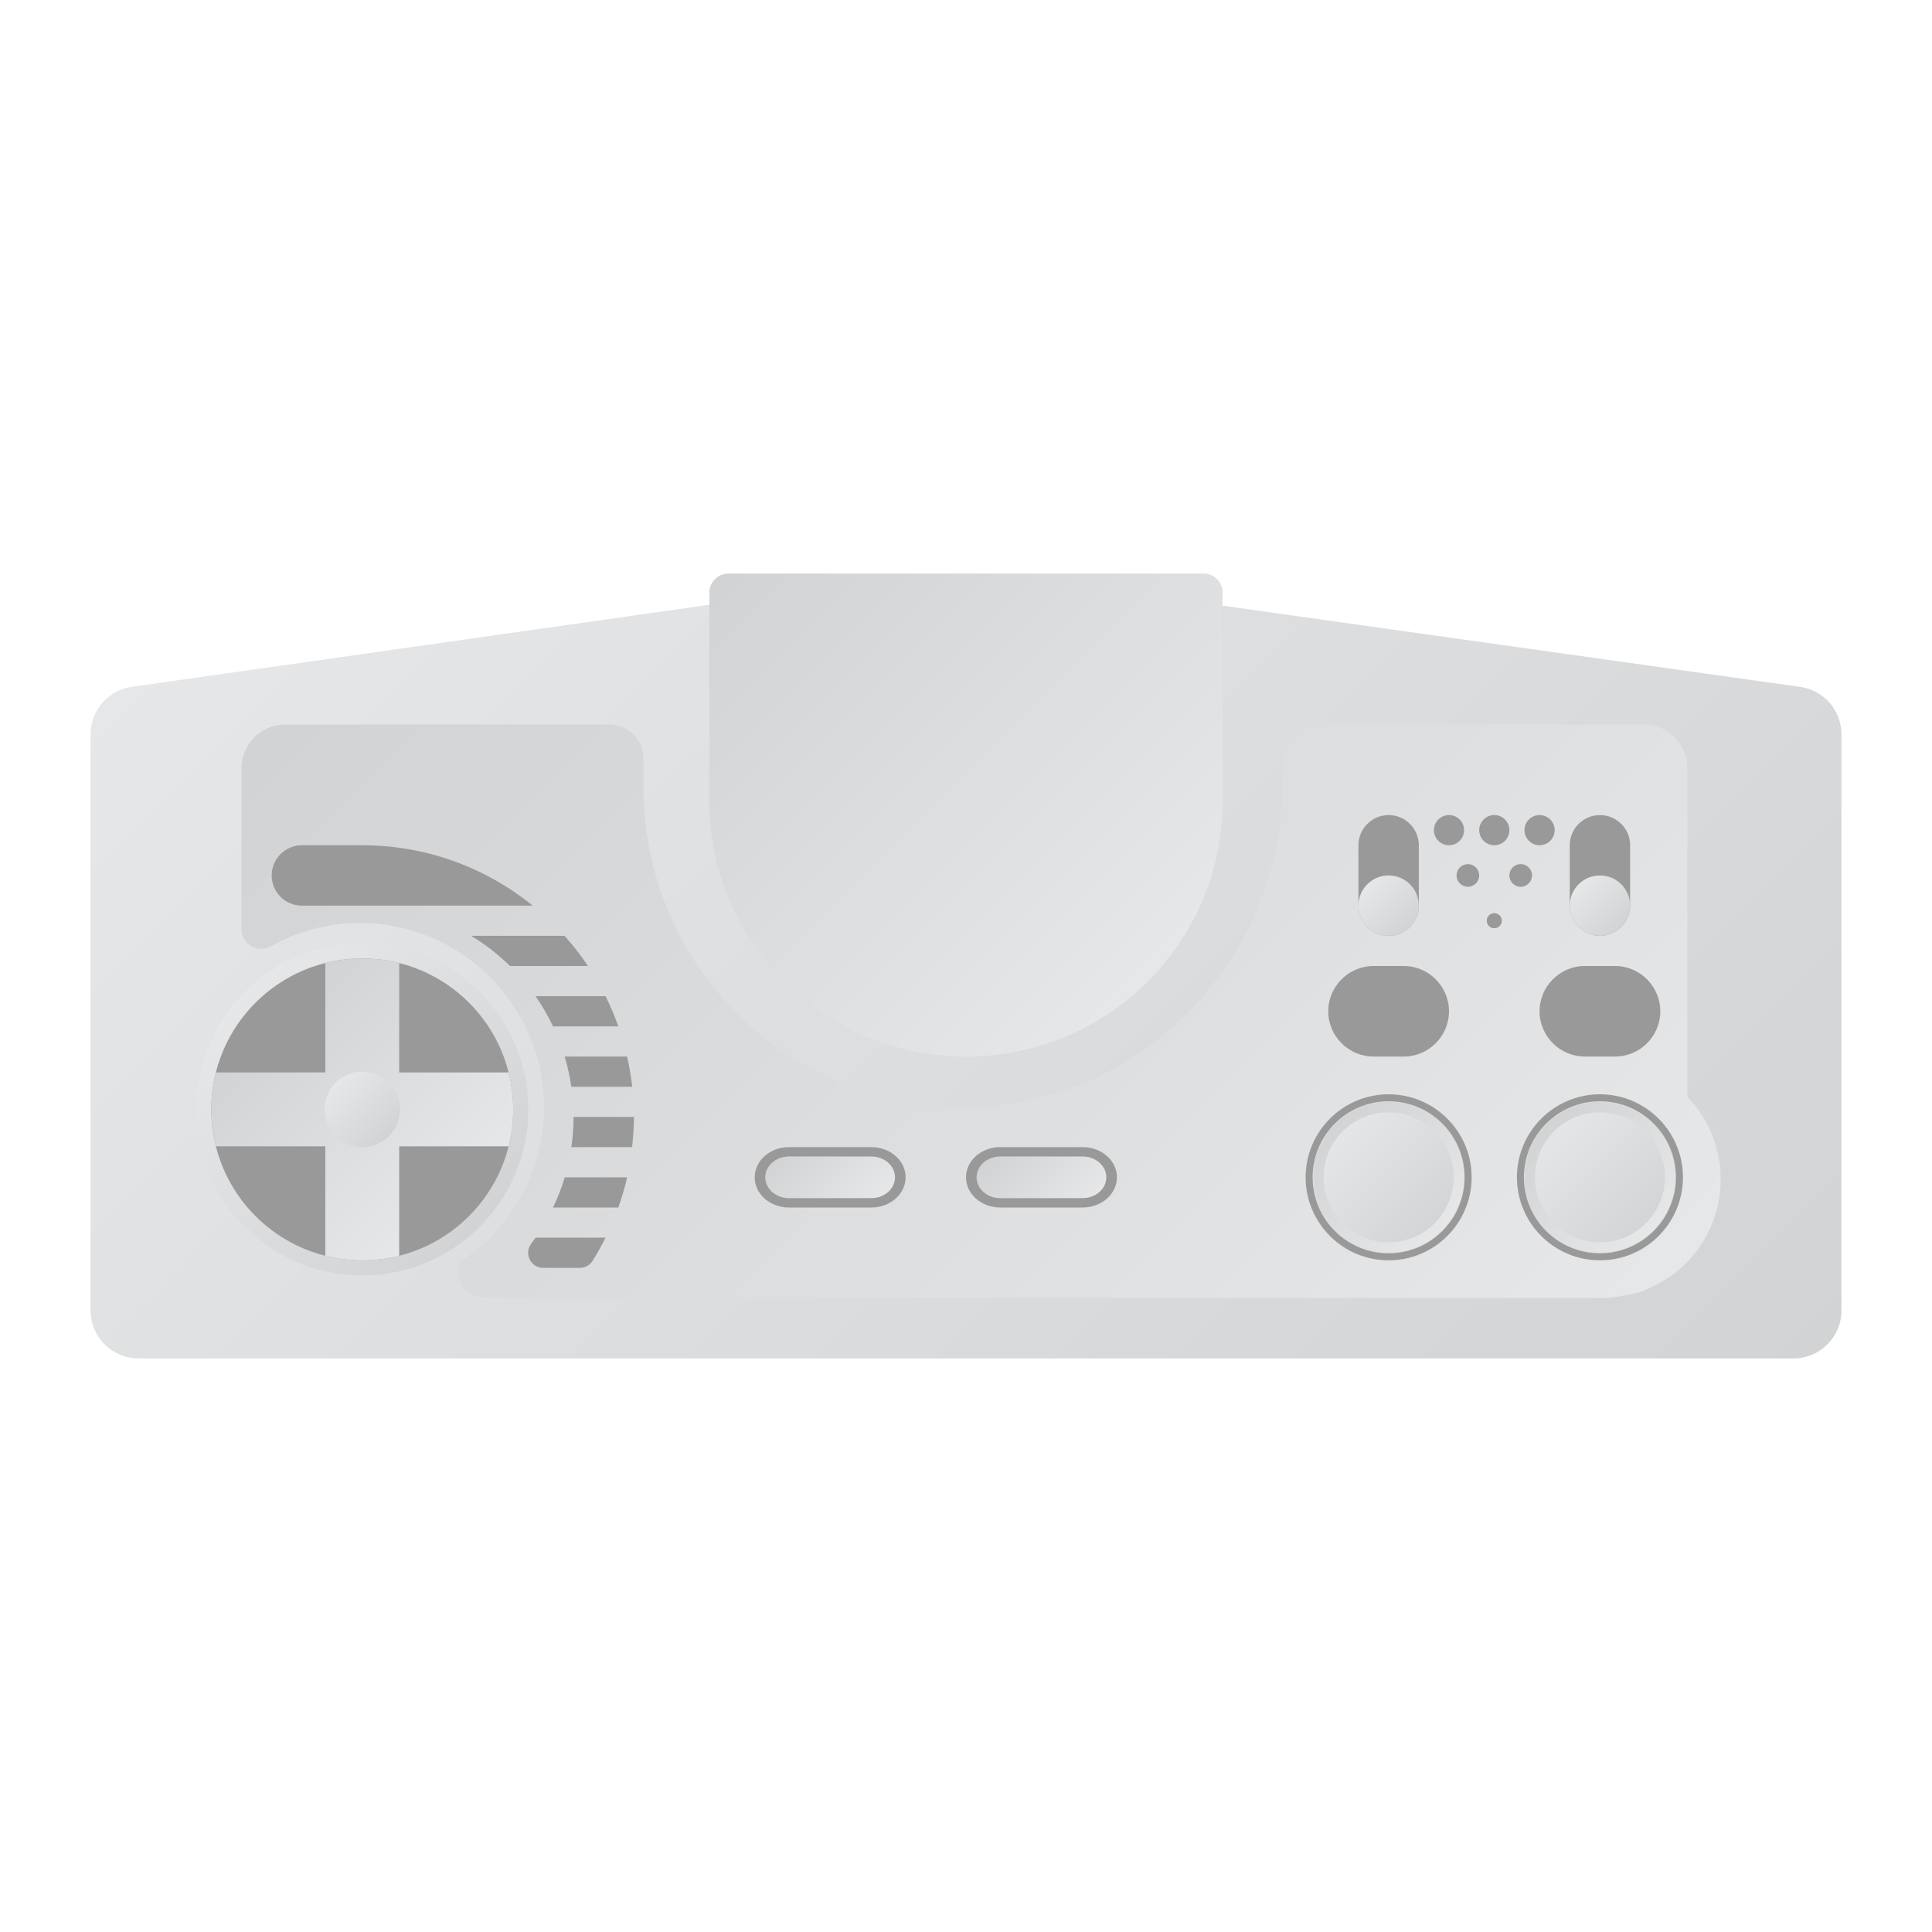 <?xml version="1.0" encoding="UTF-8" standalone="no"?>
<svg
   xmlns:dc="http://purl.org/dc/elements/1.1/"
   xmlns:cc="http://creativecommons.org/ns#"
   xmlns:rdf="http://www.w3.org/1999/02/22-rdf-syntax-ns#"
   xmlns:svg="http://www.w3.org/2000/svg"
   xmlns="http://www.w3.org/2000/svg"
   viewBox="0 0 320 320"
   height="320"
   width="320"
   xml:space="preserve"
   version="1.1"
   id="svg2"><defs
     id="defs6"><clipPath
       id="clipPath16"
       clipPathUnits="userSpaceOnUse"><path
         id="path18"
         d="m 95.371,176 c -0.299,0 -0.597,-0.021 -0.893,-0.064 l 0,0 -77.017,-10.943 C 14.328,164.548 12,161.866 12,158.701 l 0,0 0,-76.346 C 12,78.845 14.846,76 18.355,76 l 0,0 219.29,0 c 3.51,0 6.355,2.845 6.355,6.355 l 0,0 0,76.337 c 0,3.169 -2.333,5.853 -5.47,6.294 l 0,0 -77.918,10.952 c -0.293,0.042 -0.588,0.062 -0.885,0.062 l 0,0 -64.356,0 z" /></clipPath><linearGradient
       id="linearGradient24"
       spreadMethod="pad"
       gradientTransform="matrix(156.806,-156.806,-156.806,-156.806,49.595,198.929)"
       gradientUnits="userSpaceOnUse"
       y2="0"
       x2="1"
       y1="0"
       x1="0"><stop
         id="stop26"
         offset="0"
         style="stop-opacity:1;stop-color:#e6e7e8" /><stop
         id="stop28"
         offset="1"
         style="stop-opacity:1;stop-color:#d1d3d4" /></linearGradient><clipPath
       id="clipPath36"
       clipPathUnits="userSpaceOnUse"><path
         id="path38"
         d="m 175.371,160 c -2.99,0 -5.416,-2.43 -5.416,-5.427 l 0,0 0,-2.26 c 0,-24.316 -20.115,-44.122 -44.358,-42.987 l 0,0 c -22.456,1.05 -40.341,19.624 -40.341,42.383 l 0,0 0,3.769 c 0,2.497 -2.02,4.522 -4.513,4.522 l 0,0 -42.948,0 C 34.594,160 32,157.401 32,154.194 l 0,0 0,-21.331 c 0,-1.989 2.133,-3.218 3.867,-2.249 l 0,0 c 3.867,2.164 8.382,3.303 13.183,3.048 l 0,0 c 12.811,-0.683 22.999,-11.446 23.043,-24.3 l 0,0 C 72.122,100.717 67.662,93.118 60.921,88.756 l 0,0 c -0.494,-2.129 -0.148,-4.725 4.477,-4.725 l 0,0 115.204,0 C 180.915,84.012 181.23,84 181.548,84 l 0,0 30.74,0 c 0.318,0 0.633,0.012 0.946,0.031 l 0,0 c 0,0 4.004,0.488 5.038,1.154 l 0,0 C 223.98,87.543 228,93.172 228,99.743 l 0,0 c 0,4.247 -1.682,8.099 -4.412,10.931 l 0,0 0,43.52 c 0,3.207 -2.594,5.806 -5.794,5.806 l 0,0 -42.423,0 z" /></clipPath><linearGradient
       id="linearGradient44"
       spreadMethod="pad"
       gradientTransform="matrix(-129.693,129.693,129.693,129.693,199.129,64.345)"
       gradientUnits="userSpaceOnUse"
       y2="0"
       x2="1"
       y1="0"
       x1="0"><stop
         id="stop46"
         offset="0"
         style="stop-opacity:1;stop-color:#e6e7e8" /><stop
         id="stop48"
         offset="1"
         style="stop-opacity:1;stop-color:#d1d3d4" /></linearGradient><clipPath
       id="clipPath56"
       clipPathUnits="userSpaceOnUse"><path
         id="path58"
         d="M 0,256 256,256 256,0 0,0 0,256 Z" /></clipPath><clipPath
       id="clipPath68"
       clipPathUnits="userSpaceOnUse"><path
         id="path70"
         d="M 96.523,180 C 95.129,180 94,178.876 94,177.49 l 0,0 0,-27.662 C 94,131.145 109.222,116 128,116 l 0,0 c 18.777,0 34,15.145 34,33.828 l 0,0 0,27.662 c 0,1.386 -1.13,2.51 -2.523,2.51 l 0,0 -62.954,0 z" /></clipPath><linearGradient
       id="linearGradient76"
       spreadMethod="pad"
       gradientTransform="matrix(-55.33,55.33,55.33,55.33,155.665,129.531)"
       gradientUnits="userSpaceOnUse"
       y2="0"
       x2="1"
       y1="0"
       x1="0"><stop
         id="stop78"
         offset="0"
         style="stop-opacity:1;stop-color:#e6e7e8" /><stop
         id="stop80"
         offset="1"
         style="stop-opacity:1;stop-color:#d1d3d4" /></linearGradient><clipPath
       id="clipPath88"
       clipPathUnits="userSpaceOnUse"><path
         id="path90"
         d="M 26,109 C 26,96.85 35.85,87 48,87 l 0,0 c 12.151,0 22,9.85 22,22 l 0,0 c 0,12.15 -9.849,22 -22,22 l 0,0 c -12.15,0 -22,-9.85 -22,-22" /></clipPath><linearGradient
       id="linearGradient96"
       spreadMethod="pad"
       gradientTransform="matrix(31.113,-31.113,-31.113,-31.113,32.444,124.556)"
       gradientUnits="userSpaceOnUse"
       y2="0"
       x2="1"
       y1="0"
       x1="0"><stop
         id="stop98"
         offset="0"
         style="stop-opacity:1;stop-color:#e6e7e8" /><stop
         id="stop100"
         offset="1"
         style="stop-opacity:1;stop-color:#d1d3d4" /></linearGradient><clipPath
       id="clipPath108"
       clipPathUnits="userSpaceOnUse"><path
         id="path110"
         d="M 0,256 256,256 256,0 0,0 0,256 Z" /></clipPath><clipPath
       id="clipPath120"
       clipPathUnits="userSpaceOnUse"><path
         id="path122"
         d="m 43.106,128.395 0,-14.502 -14.5,0 C 28.211,112.327 28,110.688 28,109 l 0,0 c 0,-1.688 0.211,-3.327 0.606,-4.893 l 0,0 14.5,0 0,-14.501 C 44.672,89.212 46.311,89 48,89 l 0,0 c 1.689,0 3.327,0.212 4.894,0.606 l 0,0 0,14.501 14.501,0 C 67.789,105.673 68,107.312 68,109 l 0,0 c 0,1.688 -0.211,3.327 -0.605,4.893 l 0,0 -14.501,0 0,14.502 C 51.327,128.788 49.689,129 48,129 l 0,0 c -1.689,0 -3.328,-0.212 -4.894,-0.605" /></clipPath><linearGradient
       id="linearGradient128"
       spreadMethod="pad"
       gradientTransform="matrix(-24.288,24.288,24.288,24.288,60.144,96.856)"
       gradientUnits="userSpaceOnUse"
       y2="0"
       x2="1"
       y1="0"
       x1="0"><stop
         id="stop130"
         offset="0"
         style="stop-opacity:1;stop-color:#e6e7e8" /><stop
         id="stop132"
         offset="1"
         style="stop-opacity:1;stop-color:#d1d3d4" /></linearGradient><clipPath
       id="clipPath140"
       clipPathUnits="userSpaceOnUse"><path
         id="path142"
         d="m 43,109 c 0,-2.761 2.238,-5 5,-5 l 0,0 c 2.762,0 5,2.239 5,5 l 0,0 c 0,2.761 -2.238,5 -5,5 l 0,0 c -2.762,0 -5,-2.239 -5,-5" /></clipPath><linearGradient
       id="linearGradient148"
       spreadMethod="pad"
       gradientTransform="matrix(7.071,-7.071,-7.071,-7.071,44.464,112.536)"
       gradientUnits="userSpaceOnUse"
       y2="0"
       x2="1"
       y1="0"
       x1="0"><stop
         id="stop150"
         offset="0"
         style="stop-opacity:1;stop-color:#e6e7e8" /><stop
         id="stop152"
         offset="1"
         style="stop-opacity:1;stop-color:#d1d3d4" /></linearGradient><clipPath
       id="clipPath160"
       clipPathUnits="userSpaceOnUse"><path
         id="path162"
         d="m 173.931,100 c 0,-5.561 4.508,-10.068 10.069,-10.068 l 0,0 c 5.561,0 10.069,4.507 10.069,10.068 l 0,0 c 0,5.561 -4.508,10.069 -10.069,10.069 l 0,0 c -5.561,0 -10.069,-4.508 -10.069,-10.069" /></clipPath><linearGradient
       id="linearGradient168"
       spreadMethod="pad"
       gradientTransform="matrix(14.239,-14.239,-14.239,-14.239,176.88,107.12)"
       gradientUnits="userSpaceOnUse"
       y2="0"
       x2="1"
       y1="0"
       x1="0"><stop
         id="stop170"
         offset="0"
         style="stop-opacity:1;stop-color:#e6e7e8" /><stop
         id="stop172"
         offset="1"
         style="stop-opacity:1;stop-color:#d1d3d4" /></linearGradient><clipPath
       id="clipPath180"
       clipPathUnits="userSpaceOnUse"><path
         id="path182"
         d="m 174,100 c 0,-5.522 4.477,-10 10,-10 l 0,0 c 5.523,0 10,4.478 10,10 l 0,0 c 0,5.523 -4.477,10 -10,10 l 0,0 c -5.523,0 -10,-4.477 -10,-10 m 1.387,0 c 0,4.749 3.864,8.613 8.613,8.613 l 0,0 c 4.749,0 8.613,-3.864 8.613,-8.613 l 0,0 c 0,-4.749 -3.864,-8.613 -8.613,-8.613 l 0,0 c -4.749,0 -8.613,3.864 -8.613,8.613" /></clipPath><linearGradient
       id="linearGradient188"
       spreadMethod="pad"
       gradientTransform="matrix(-14.142,14.142,14.142,14.142,191.071,92.929)"
       gradientUnits="userSpaceOnUse"
       y2="0"
       x2="1"
       y1="0"
       x1="0"><stop
         id="stop190"
         offset="0"
         style="stop-opacity:1;stop-color:#e6e7e8" /><stop
         id="stop192"
         offset="1"
         style="stop-opacity:1;stop-color:#d1d3d4" /></linearGradient><clipPath
       id="clipPath200"
       clipPathUnits="userSpaceOnUse"><path
         id="path202"
         d="M 0,256 256,256 256,0 0,0 0,256 Z" /></clipPath><clipPath
       id="clipPath212"
       clipPathUnits="userSpaceOnUse"><path
         id="path214"
         d="m 201.931,100 c 0,-5.561 4.508,-10.068 10.069,-10.068 l 0,0 c 5.561,0 10.069,4.507 10.069,10.068 l 0,0 c 0,5.561 -4.508,10.069 -10.069,10.069 l 0,0 c -5.561,0 -10.069,-4.508 -10.069,-10.069" /></clipPath><linearGradient
       id="linearGradient220"
       spreadMethod="pad"
       gradientTransform="matrix(14.239,-14.239,-14.239,-14.239,204.88,107.12)"
       gradientUnits="userSpaceOnUse"
       y2="0"
       x2="1"
       y1="0"
       x1="0"><stop
         id="stop222"
         offset="0"
         style="stop-opacity:1;stop-color:#e6e7e8" /><stop
         id="stop224"
         offset="1"
         style="stop-opacity:1;stop-color:#d1d3d4" /></linearGradient><clipPath
       id="clipPath232"
       clipPathUnits="userSpaceOnUse"><path
         id="path234"
         d="m 202,100 c 0,-5.522 4.477,-10 10,-10 l 0,0 c 5.523,0 10,4.478 10,10 l 0,0 c 0,5.523 -4.477,10 -10,10 l 0,0 c -5.523,0 -10,-4.477 -10,-10 m 1.387,0 c 0,4.749 3.864,8.613 8.613,8.613 l 0,0 c 4.749,0 8.613,-3.864 8.613,-8.613 l 0,0 c 0,-4.749 -3.864,-8.613 -8.613,-8.613 l 0,0 c -4.749,0 -8.613,3.864 -8.613,8.613" /></clipPath><linearGradient
       id="linearGradient240"
       spreadMethod="pad"
       gradientTransform="matrix(-14.142,14.142,14.142,14.142,219.071,92.929)"
       gradientUnits="userSpaceOnUse"
       y2="0"
       x2="1"
       y1="0"
       x1="0"><stop
         id="stop242"
         offset="0"
         style="stop-opacity:1;stop-color:#e6e7e8" /><stop
         id="stop244"
         offset="1"
         style="stop-opacity:1;stop-color:#d1d3d4" /></linearGradient><clipPath
       id="clipPath252"
       clipPathUnits="userSpaceOnUse"><path
         id="path254"
         d="M 0,256 256,256 256,0 0,0 0,256 Z" /></clipPath><clipPath
       id="clipPath264"
       clipPathUnits="userSpaceOnUse"><path
         id="path266"
         d="m 104.531,102.758 c -1.726,0 -3.124,-1.234 -3.124,-2.758 l 0,0 c 0,-1.524 1.398,-2.759 3.124,-2.759 l 0,0 10.938,0 c 1.725,0 3.125,1.235 3.125,2.759 l 0,0 c 0,1.524 -1.4,2.758 -3.125,2.758 l 0,0 -10.938,0 z" /></clipPath><linearGradient
       id="linearGradient272"
       spreadMethod="pad"
       gradientTransform="matrix(-9.637,9.637,9.637,9.637,114.819,95.181)"
       gradientUnits="userSpaceOnUse"
       y2="0"
       x2="1"
       y1="0"
       x1="0"><stop
         id="stop274"
         offset="0"
         style="stop-opacity:1;stop-color:#e6e7e8" /><stop
         id="stop276"
         offset="1"
         style="stop-opacity:1;stop-color:#d1d3d4" /></linearGradient><clipPath
       id="clipPath284"
       clipPathUnits="userSpaceOnUse"><path
         id="path286"
         d="M 0,256 256,256 256,0 0,0 0,256 Z" /></clipPath><clipPath
       id="clipPath296"
       clipPathUnits="userSpaceOnUse"><path
         id="path298"
         d="m 132.531,102.758 c -1.726,0 -3.125,-1.234 -3.125,-2.758 l 0,0 c 0,-1.524 1.399,-2.759 3.125,-2.759 l 0,0 10.938,0 c 1.725,0 3.125,1.235 3.125,2.759 l 0,0 c 0,1.524 -1.4,2.758 -3.125,2.758 l 0,0 -10.938,0 z" /></clipPath><linearGradient
       id="linearGradient304"
       spreadMethod="pad"
       gradientTransform="matrix(-9.637,9.637,9.637,9.637,142.819,95.181)"
       gradientUnits="userSpaceOnUse"
       y2="0"
       x2="1"
       y1="0"
       x1="0"><stop
         id="stop306"
         offset="0"
         style="stop-opacity:1;stop-color:#e6e7e8" /><stop
         id="stop308"
         offset="1"
         style="stop-opacity:1;stop-color:#d1d3d4" /></linearGradient><clipPath
       id="clipPath316"
       clipPathUnits="userSpaceOnUse"><path
         id="path318"
         d="M 0,256 256,256 256,0 0,0 0,256 Z" /></clipPath><clipPath
       id="clipPath332"
       clipPathUnits="userSpaceOnUse"><path
         id="path334"
         d="m 208,136 c 0,-2.209 1.791,-4 4,-4 l 0,0 c 2.209,0 4,1.791 4,4 l 0,0 c 0,2.209 -1.791,4 -4,4 l 0,0 c -2.209,0 -4,-1.791 -4,-4" /></clipPath><linearGradient
       id="linearGradient340"
       spreadMethod="pad"
       gradientTransform="matrix(5.657,-5.657,-5.657,-5.657,209.172,138.828)"
       gradientUnits="userSpaceOnUse"
       y2="0"
       x2="1"
       y1="0"
       x1="0"><stop
         id="stop342"
         offset="0"
         style="stop-opacity:1;stop-color:#e6e7e8" /><stop
         id="stop344"
         offset="1"
         style="stop-opacity:1;stop-color:#d1d3d4" /></linearGradient><clipPath
       id="clipPath352"
       clipPathUnits="userSpaceOnUse"><path
         id="path354"
         d="M 0,256 256,256 256,0 0,0 0,256 Z" /></clipPath><clipPath
       id="clipPath364"
       clipPathUnits="userSpaceOnUse"><path
         id="path366"
         d="m 180,136 c 0,-2.209 1.791,-4 4,-4 l 0,0 c 2.209,0 4,1.791 4,4 l 0,0 c 0,2.209 -1.791,4 -4,4 l 0,0 c -2.209,0 -4,-1.791 -4,-4" /></clipPath><linearGradient
       id="linearGradient372"
       spreadMethod="pad"
       gradientTransform="matrix(5.657,-5.657,-5.657,-5.657,181.172,138.828)"
       gradientUnits="userSpaceOnUse"
       y2="0"
       x2="1"
       y1="0"
       x1="0"><stop
         id="stop374"
         offset="0"
         style="stop-opacity:1;stop-color:#e6e7e8" /><stop
         id="stop376"
         offset="1"
         style="stop-opacity:1;stop-color:#d1d3d4" /></linearGradient><clipPath
       id="clipPath384"
       clipPathUnits="userSpaceOnUse"><path
         id="path386"
         d="M 0,256 256,256 256,0 0,0 0,256 Z" /></clipPath></defs><g
     transform="matrix(1.25,0,0,-1.25,0,320)"
     id="g10"><g
       id="g12"><g
         clip-path="url(#clipPath16)"
         id="g14"><g
           id="g20"><g
             id="g22"><path
               id="path30"
               style="fill:url(#linearGradient24);stroke:none"
               d="m 95.371,176 c -0.299,0 -0.597,-0.021 -0.893,-0.064 l 0,0 -77.017,-10.943 C 14.328,164.548 12,161.866 12,158.701 l 0,0 0,-76.346 C 12,78.845 14.846,76 18.355,76 l 0,0 219.29,0 c 3.51,0 6.355,2.845 6.355,6.355 l 0,0 0,76.337 c 0,3.169 -2.333,5.853 -5.47,6.294 l 0,0 -77.918,10.952 c -0.293,0.042 -0.588,0.062 -0.885,0.062 l 0,0 -64.356,0 z" /></g></g></g></g><g
       id="g32"><g
         clip-path="url(#clipPath36)"
         id="g34"><g
           id="g40"><g
             id="g42"><path
               id="path50"
               style="fill:url(#linearGradient44);stroke:none"
               d="m 175.371,160 c -2.99,0 -5.416,-2.43 -5.416,-5.427 l 0,0 0,-2.26 c 0,-24.316 -20.115,-44.122 -44.358,-42.987 l 0,0 c -22.456,1.05 -40.341,19.624 -40.341,42.383 l 0,0 0,3.769 c 0,2.497 -2.02,4.522 -4.513,4.522 l 0,0 -42.948,0 C 34.594,160 32,157.401 32,154.194 l 0,0 0,-21.331 c 0,-1.989 2.133,-3.218 3.867,-2.249 l 0,0 c 3.867,2.164 8.382,3.303 13.183,3.048 l 0,0 c 12.811,-0.683 22.999,-11.446 23.043,-24.3 l 0,0 C 72.122,100.717 67.662,93.118 60.921,88.756 l 0,0 c -0.494,-2.129 -0.148,-4.725 4.477,-4.725 l 0,0 115.204,0 C 180.915,84.012 181.23,84 181.548,84 l 0,0 30.74,0 c 0.318,0 0.633,0.012 0.946,0.031 l 0,0 c 0,0 4.004,0.488 5.038,1.154 l 0,0 C 223.98,87.543 228,93.172 228,99.743 l 0,0 c 0,4.247 -1.682,8.099 -4.412,10.931 l 0,0 0,43.52 c 0,3.207 -2.594,5.806 -5.794,5.806 l 0,0 -42.423,0 z" /></g></g></g></g><g
       id="g52"><g
         clip-path="url(#clipPath56)"
         id="g54"><g
           transform="translate(70.593,136)"
           id="g60"><path
             id="path62"
             style="fill:#999999;fill-opacity:1;fill-rule:nonzero;stroke:none"
             d="m 0,0 c -6.182,4.998 -14.042,8 -22.592,8 l -8,0 c -2.21,0 -4,-1.791 -4,-4 l 0.002,0 c 0,-0.012 0,-0.025 0,-0.038 C -34.578,1.773 -32.8,0 -30.61,0 L 0,0 Z" /></g></g></g><g
       id="g64"><g
         clip-path="url(#clipPath68)"
         id="g66"><g
           id="g72"><g
             id="g74"><path
               id="path82"
               style="fill:url(#linearGradient76);stroke:none"
               d="M 96.523,180 C 95.129,180 94,178.876 94,177.49 l 0,0 0,-27.662 C 94,131.145 109.222,116 128,116 l 0,0 c 18.777,0 34,15.145 34,33.828 l 0,0 0,27.662 c 0,1.386 -1.13,2.51 -2.523,2.51 l 0,0 -62.954,0 z" /></g></g></g></g><g
       id="g84"><g
         clip-path="url(#clipPath88)"
         id="g86"><g
           id="g92"><g
             id="g94"><path
               id="path102"
               style="fill:url(#linearGradient96);stroke:none"
               d="M 26,109 C 26,96.85 35.85,87 48,87 l 0,0 c 12.151,0 22,9.85 22,22 l 0,0 c 0,12.15 -9.849,22 -22,22 l 0,0 c -12.15,0 -22,-9.85 -22,-22" /></g></g></g></g><g
       id="g104"><g
         clip-path="url(#clipPath108)"
         id="g106"><g
           transform="translate(68,109)"
           id="g112"><path
             id="path114"
             style="fill:#999999;fill-opacity:1;fill-rule:nonzero;stroke:none"
             d="m 0,0 c 0,-11.046 -8.954,-20 -20,-20 -11.046,0 -20,8.954 -20,20 0,11.046 8.954,20 20,20 C -8.954,20 0,11.046 0,0" /></g></g></g><g
       id="g116"><g
         clip-path="url(#clipPath120)"
         id="g118"><g
           id="g124"><g
             id="g126"><path
               id="path134"
               style="fill:url(#linearGradient128);stroke:none"
               d="m 43.106,128.395 0,-14.502 -14.5,0 C 28.211,112.327 28,110.688 28,109 l 0,0 c 0,-1.688 0.211,-3.327 0.606,-4.893 l 0,0 14.5,0 0,-14.501 C 44.672,89.212 46.311,89 48,89 l 0,0 c 1.689,0 3.327,0.212 4.894,0.606 l 0,0 0,14.501 14.501,0 C 67.789,105.673 68,107.312 68,109 l 0,0 c 0,1.688 -0.211,3.327 -0.605,4.893 l 0,0 -14.501,0 0,14.502 C 51.327,128.788 49.689,129 48,129 l 0,0 c -1.689,0 -3.328,-0.212 -4.894,-0.605" /></g></g></g></g><g
       id="g136"><g
         clip-path="url(#clipPath140)"
         id="g138"><g
           id="g144"><g
             id="g146"><path
               id="path154"
               style="fill:url(#linearGradient148);stroke:none"
               d="m 43,109 c 0,-2.761 2.238,-5 5,-5 l 0,0 c 2.762,0 5,2.239 5,5 l 0,0 c 0,2.761 -2.238,5 -5,5 l 0,0 c -2.762,0 -5,-2.239 -5,-5" /></g></g></g></g><g
       id="g156"><g
         clip-path="url(#clipPath160)"
         id="g158"><g
           id="g164"><g
             id="g166"><path
               id="path174"
               style="fill:url(#linearGradient168);stroke:none"
               d="m 173.931,100 c 0,-5.561 4.508,-10.068 10.069,-10.068 l 0,0 c 5.561,0 10.069,4.507 10.069,10.068 l 0,0 c 0,5.561 -4.508,10.069 -10.069,10.069 l 0,0 c -5.561,0 -10.069,-4.508 -10.069,-10.069" /></g></g></g></g><g
       id="g176"><g
         clip-path="url(#clipPath180)"
         id="g178"><g
           id="g184"><g
             id="g186"><path
               id="path194"
               style="fill:url(#linearGradient188);stroke:none"
               d="m 174,100 c 0,-5.522 4.477,-10 10,-10 l 0,0 c 5.523,0 10,4.478 10,10 l 0,0 c 0,5.523 -4.477,10 -10,10 l 0,0 c -5.523,0 -10,-4.477 -10,-10 m 1.387,0 c 0,4.749 3.864,8.613 8.613,8.613 l 0,0 c 4.749,0 8.613,-3.864 8.613,-8.613 l 0,0 c 0,-4.749 -3.864,-8.613 -8.613,-8.613 l 0,0 c -4.749,0 -8.613,3.864 -8.613,8.613" /></g></g></g></g><g
       id="g196"><g
         clip-path="url(#clipPath200)"
         id="g198"><g
           transform="translate(184,111)"
           id="g204"><path
             id="path206"
             style="fill:#999999;fill-opacity:1;fill-rule:nonzero;stroke:none"
             d="m 0,0 c -6.065,0 -11,-4.935 -11,-11 0,-6.065 4.935,-11 11,-11 6.065,0 11,4.935 11,11 C 11,-4.935 6.065,0 0,0 m 0,-0.931 c 5.561,0 10.069,-4.508 10.069,-10.069 0,-5.561 -4.508,-10.069 -10.069,-10.069 -5.561,0 -10.069,4.508 -10.069,10.069 0,5.561 4.508,10.069 10.069,10.069" /></g></g></g><g
       id="g208"><g
         clip-path="url(#clipPath212)"
         id="g210"><g
           id="g216"><g
             id="g218"><path
               id="path226"
               style="fill:url(#linearGradient220);stroke:none"
               d="m 201.931,100 c 0,-5.561 4.508,-10.068 10.069,-10.068 l 0,0 c 5.561,0 10.069,4.507 10.069,10.068 l 0,0 c 0,5.561 -4.508,10.069 -10.069,10.069 l 0,0 c -5.561,0 -10.069,-4.508 -10.069,-10.069" /></g></g></g></g><g
       id="g228"><g
         clip-path="url(#clipPath232)"
         id="g230"><g
           id="g236"><g
             id="g238"><path
               id="path246"
               style="fill:url(#linearGradient240);stroke:none"
               d="m 202,100 c 0,-5.522 4.477,-10 10,-10 l 0,0 c 5.523,0 10,4.478 10,10 l 0,0 c 0,5.523 -4.477,10 -10,10 l 0,0 c -5.523,0 -10,-4.477 -10,-10 m 1.387,0 c 0,4.749 3.864,8.613 8.613,8.613 l 0,0 c 4.749,0 8.613,-3.864 8.613,-8.613 l 0,0 c 0,-4.749 -3.864,-8.613 -8.613,-8.613 l 0,0 c -4.749,0 -8.613,3.864 -8.613,8.613" /></g></g></g></g><g
       id="g248"><g
         clip-path="url(#clipPath252)"
         id="g250"><g
           transform="translate(212,111)"
           id="g256"><path
             id="path258"
             style="fill:#999999;fill-opacity:1;fill-rule:nonzero;stroke:none"
             d="m 0,0 c -6.065,0 -11,-4.935 -11,-11 0,-6.065 4.935,-11 11,-11 6.065,0 11,4.935 11,11 C 11,-4.935 6.065,0 0,0 m 0,-0.931 c 5.561,0 10.069,-4.508 10.069,-10.069 0,-5.561 -4.508,-10.069 -10.069,-10.069 -5.561,0 -10.069,4.508 -10.069,10.069 0,5.561 4.508,10.069 10.069,10.069" /></g></g></g><g
       id="g260"><g
         clip-path="url(#clipPath264)"
         id="g262"><g
           id="g268"><g
             id="g270"><path
               id="path278"
               style="fill:url(#linearGradient272);stroke:none"
               d="m 104.531,102.758 c -1.726,0 -3.124,-1.234 -3.124,-2.758 l 0,0 c 0,-1.524 1.398,-2.759 3.124,-2.759 l 0,0 10.938,0 c 1.725,0 3.125,1.235 3.125,2.759 l 0,0 c 0,1.524 -1.4,2.758 -3.125,2.758 l 0,0 -10.938,0 z" /></g></g></g></g><g
       id="g280"><g
         clip-path="url(#clipPath284)"
         id="g282"><g
           transform="translate(115.469,104)"
           id="g288"><path
             id="path290"
             style="fill:#999999;fill-opacity:1;fill-rule:nonzero;stroke:none"
             d="m 0,0 -10.938,0 c -2.498,0 -4.531,-1.794 -4.531,-4 0,-2.206 2.033,-4 4.531,-4 L 0,-8 c 2.499,0 4.531,1.794 4.531,4 0,2.206 -2.032,4 -4.531,4 M 0,-1.241 C 1.726,-1.241 3.125,-2.476 3.125,-4 3.125,-5.524 1.726,-6.759 0,-6.759 l -10.938,0 c -1.725,0 -3.125,1.235 -3.125,2.759 0,1.524 1.4,2.759 3.125,2.759 l 10.938,0" /></g></g></g><g
       id="g292"><g
         clip-path="url(#clipPath296)"
         id="g294"><g
           id="g300"><g
             id="g302"><path
               id="path310"
               style="fill:url(#linearGradient304);stroke:none"
               d="m 132.531,102.758 c -1.726,0 -3.125,-1.234 -3.125,-2.758 l 0,0 c 0,-1.524 1.399,-2.759 3.125,-2.759 l 0,0 10.938,0 c 1.725,0 3.125,1.235 3.125,2.759 l 0,0 c 0,1.524 -1.4,2.758 -3.125,2.758 l 0,0 -10.938,0 z" /></g></g></g></g><g
       id="g312"><g
         clip-path="url(#clipPath316)"
         id="g314"><g
           transform="translate(143.469,104)"
           id="g320"><path
             id="path322"
             style="fill:#999999;fill-opacity:1;fill-rule:nonzero;stroke:none"
             d="m 0,0 -10.938,0 c -2.498,0 -4.531,-1.794 -4.531,-4 0,-2.206 2.033,-4 4.531,-4 L 0,-8 c 2.499,0 4.531,1.794 4.531,4 0,2.206 -2.032,4 -4.531,4 M 0,-1.241 C 1.726,-1.241 3.125,-2.476 3.125,-4 3.125,-5.524 1.726,-6.759 0,-6.759 l -10.938,0 c -1.725,0 -3.125,1.235 -3.125,2.759 0,1.524 1.4,2.759 3.125,2.759 l 10.938,0" /></g><g
           transform="translate(212,132)"
           id="g324"><path
             id="path326"
             style="fill:#999999;fill-opacity:1;fill-rule:nonzero;stroke:none"
             d="m 0,0 0,0 c -2.2,0 -4,1.8 -4,4 l 0,8 c 0,2.2 1.8,4 4,4 2.2,0 4,-1.8 4,-4 L 4,4 C 4,1.8 2.2,0 0,0" /></g></g></g><g
       id="g328"><g
         clip-path="url(#clipPath332)"
         id="g330"><g
           id="g336"><g
             id="g338"><path
               id="path346"
               style="fill:url(#linearGradient340);stroke:none"
               d="m 208,136 c 0,-2.209 1.791,-4 4,-4 l 0,0 c 2.209,0 4,1.791 4,4 l 0,0 c 0,2.209 -1.791,4 -4,4 l 0,0 c -2.209,0 -4,-1.791 -4,-4" /></g></g></g></g><g
       id="g348"><g
         clip-path="url(#clipPath352)"
         id="g350"><g
           transform="translate(184,132)"
           id="g356"><path
             id="path358"
             style="fill:#999999;fill-opacity:1;fill-rule:nonzero;stroke:none"
             d="m 0,0 0,0 c -2.2,0 -4,1.8 -4,4 l 0,8 c 0,2.2 1.8,4 4,4 2.2,0 4,-1.8 4,-4 L 4,4 C 4,1.8 2.2,0 0,0" /></g></g></g><g
       id="g360"><g
         clip-path="url(#clipPath364)"
         id="g362"><g
           id="g368"><g
             id="g370"><path
               id="path378"
               style="fill:url(#linearGradient372);stroke:none"
               d="m 180,136 c 0,-2.209 1.791,-4 4,-4 l 0,0 c 2.209,0 4,1.791 4,4 l 0,0 c 0,2.209 -1.791,4 -4,4 l 0,0 c -2.209,0 -4,-1.791 -4,-4" /></g></g></g></g><g
       id="g380"><g
         clip-path="url(#clipPath384)"
         id="g382"><g
           transform="translate(192,144)"
           id="g388"><path
             id="path390"
             style="fill:#999999;fill-opacity:1;fill-rule:nonzero;stroke:none"
             d="M 0,0 0,0 C -1.105,0 -2,0.895 -2,2 -2,3.105 -1.105,4 0,4 1.105,4 2,3.105 2,2 2,0.895 1.105,0 0,0" /></g><g
           transform="translate(186,116)"
           id="g392"><path
             id="path394"
             style="fill:#999999;fill-opacity:1;fill-rule:nonzero;stroke:none"
             d="m 0,0 -4,0 c -3.3,0 -6,2.7 -6,6 l 0,0 c 0,3.3 2.7,6 6,6 l 4,0 C 3.3,12 6,9.3 6,6 L 6,6 C 6,2.7 3.3,0 0,0" /></g><g
           transform="translate(214,116)"
           id="g396"><path
             id="path398"
             style="fill:#999999;fill-opacity:1;fill-rule:nonzero;stroke:none"
             d="m 0,0 -4,0 c -3.3,0 -6,2.7 -6,6 l 0,0 c 0,3.3 2.7,6 6,6 l 4,0 C 3.3,12 6,9.3 6,6 L 6,6 C 6,2.7 3.3,0 0,0" /></g><g
           transform="translate(194.5,138.5)"
           id="g400"><path
             id="path402"
             style="fill:#999999;fill-opacity:1;fill-rule:nonzero;stroke:none"
             d="M 0,0 0,0 C -0.828,0 -1.5,0.672 -1.5,1.5 -1.5,2.328 -0.828,3 0,3 0.828,3 1.5,2.328 1.5,1.5 1.5,0.672 0.828,0 0,0" /></g><g
           transform="translate(198,144)"
           id="g404"><path
             id="path406"
             style="fill:#999999;fill-opacity:1;fill-rule:nonzero;stroke:none"
             d="M 0,0 0,0 C -1.105,0 -2,0.895 -2,2 -2,3.105 -1.105,4 0,4 1.105,4 2,3.105 2,2 2,0.895 1.105,0 0,0" /></g><g
           transform="translate(204,144)"
           id="g408"><path
             id="path410"
             style="fill:#999999;fill-opacity:1;fill-rule:nonzero;stroke:none"
             d="M 0,0 0,0 C -1.105,0 -2,0.895 -2,2 -2,3.105 -1.105,4 0,4 1.105,4 2,3.105 2,2 2,0.895 1.105,0 0,0" /></g><g
           transform="translate(201.5,138.5)"
           id="g412"><path
             id="path414"
             style="fill:#999999;fill-opacity:1;fill-rule:nonzero;stroke:none"
             d="M 0,0 0,0 C -0.828,0 -1.5,0.672 -1.5,1.5 -1.5,2.328 -0.828,3 0,3 0.828,3 1.5,2.328 1.5,1.5 1.5,0.672 0.828,0 0,0" /></g><g
           transform="translate(198,133)"
           id="g416"><path
             id="path418"
             style="fill:#999999;fill-opacity:1;fill-rule:nonzero;stroke:none"
             d="M 0,0 0,0 C -0.552,0 -1,0.448 -1,1 -1,1.552 -0.552,2 0,2 0.552,2 1,1.552 1,1 1,0.448 0.552,0 0,0" /></g><g
           transform="translate(77.909,128)"
           id="g420"><path
             id="path422"
             style="fill:#999999;fill-opacity:1;fill-rule:nonzero;stroke:none"
             d="m 0,0 c -0.943,1.405 -1.979,2.744 -3.105,4 l -12.378,0 c 1.873,-1.129 3.596,-2.479 5.15,-4 L 0,0 Z" /></g><g
           transform="translate(81.933,120)"
           id="g424"><path
             id="path426"
             style="fill:#999999;fill-opacity:1;fill-rule:nonzero;stroke:none"
             d="m 0,0 c -0.487,1.372 -1.049,2.709 -1.693,4 l -9.276,0 C -10.09,2.74 -9.322,1.399 -8.655,0 L 0,0 Z" /></g><g
           transform="translate(83.773,112)"
           id="g428"><path
             id="path430"
             style="fill:#999999;fill-opacity:1;fill-rule:nonzero;stroke:none"
             d="M 0,0 C -0.153,1.357 -0.38,2.692 -0.679,4 L -8.955,4 C -8.567,2.703 -8.27,1.367 -8.069,0 L 0,0 Z" /></g><g
           transform="translate(83.753,104)"
           id="g432"><path
             id="path434"
             style="fill:#999999;fill-opacity:1;fill-rule:nonzero;stroke:none"
             d="m 0,0 c 0.147,1.316 0.247,2.646 0.247,4 l -8,0 c 0,-1.359 -0.104,-2.693 -0.291,-4 L 0,0 Z" /></g><g
           transform="translate(81.93,96)"
           id="g436"><path
             id="path438"
             style="fill:#999999;fill-opacity:1;fill-rule:nonzero;stroke:none"
             d="m 0,0 c 0.462,1.302 0.86,2.634 1.171,4 l -8.27,0 C -7.511,2.617 -8.039,1.285 -8.649,0 L 0,0 Z" /></g><g
           transform="translate(70.972,92)"
           id="g440"><path
             id="path442"
             style="fill:#999999;fill-opacity:1;fill-rule:nonzero;stroke:none"
             d="M 0,0 C -0.193,-0.278 -0.392,-0.552 -0.595,-0.822 -1.579,-2.13 -0.623,-4 1.014,-4 l 4.835,0 C 6.532,-4 7.178,-3.659 7.54,-3.081 8.163,-2.085 8.738,-1.057 9.264,0 L 0,0 Z" /></g></g></g></g></svg>